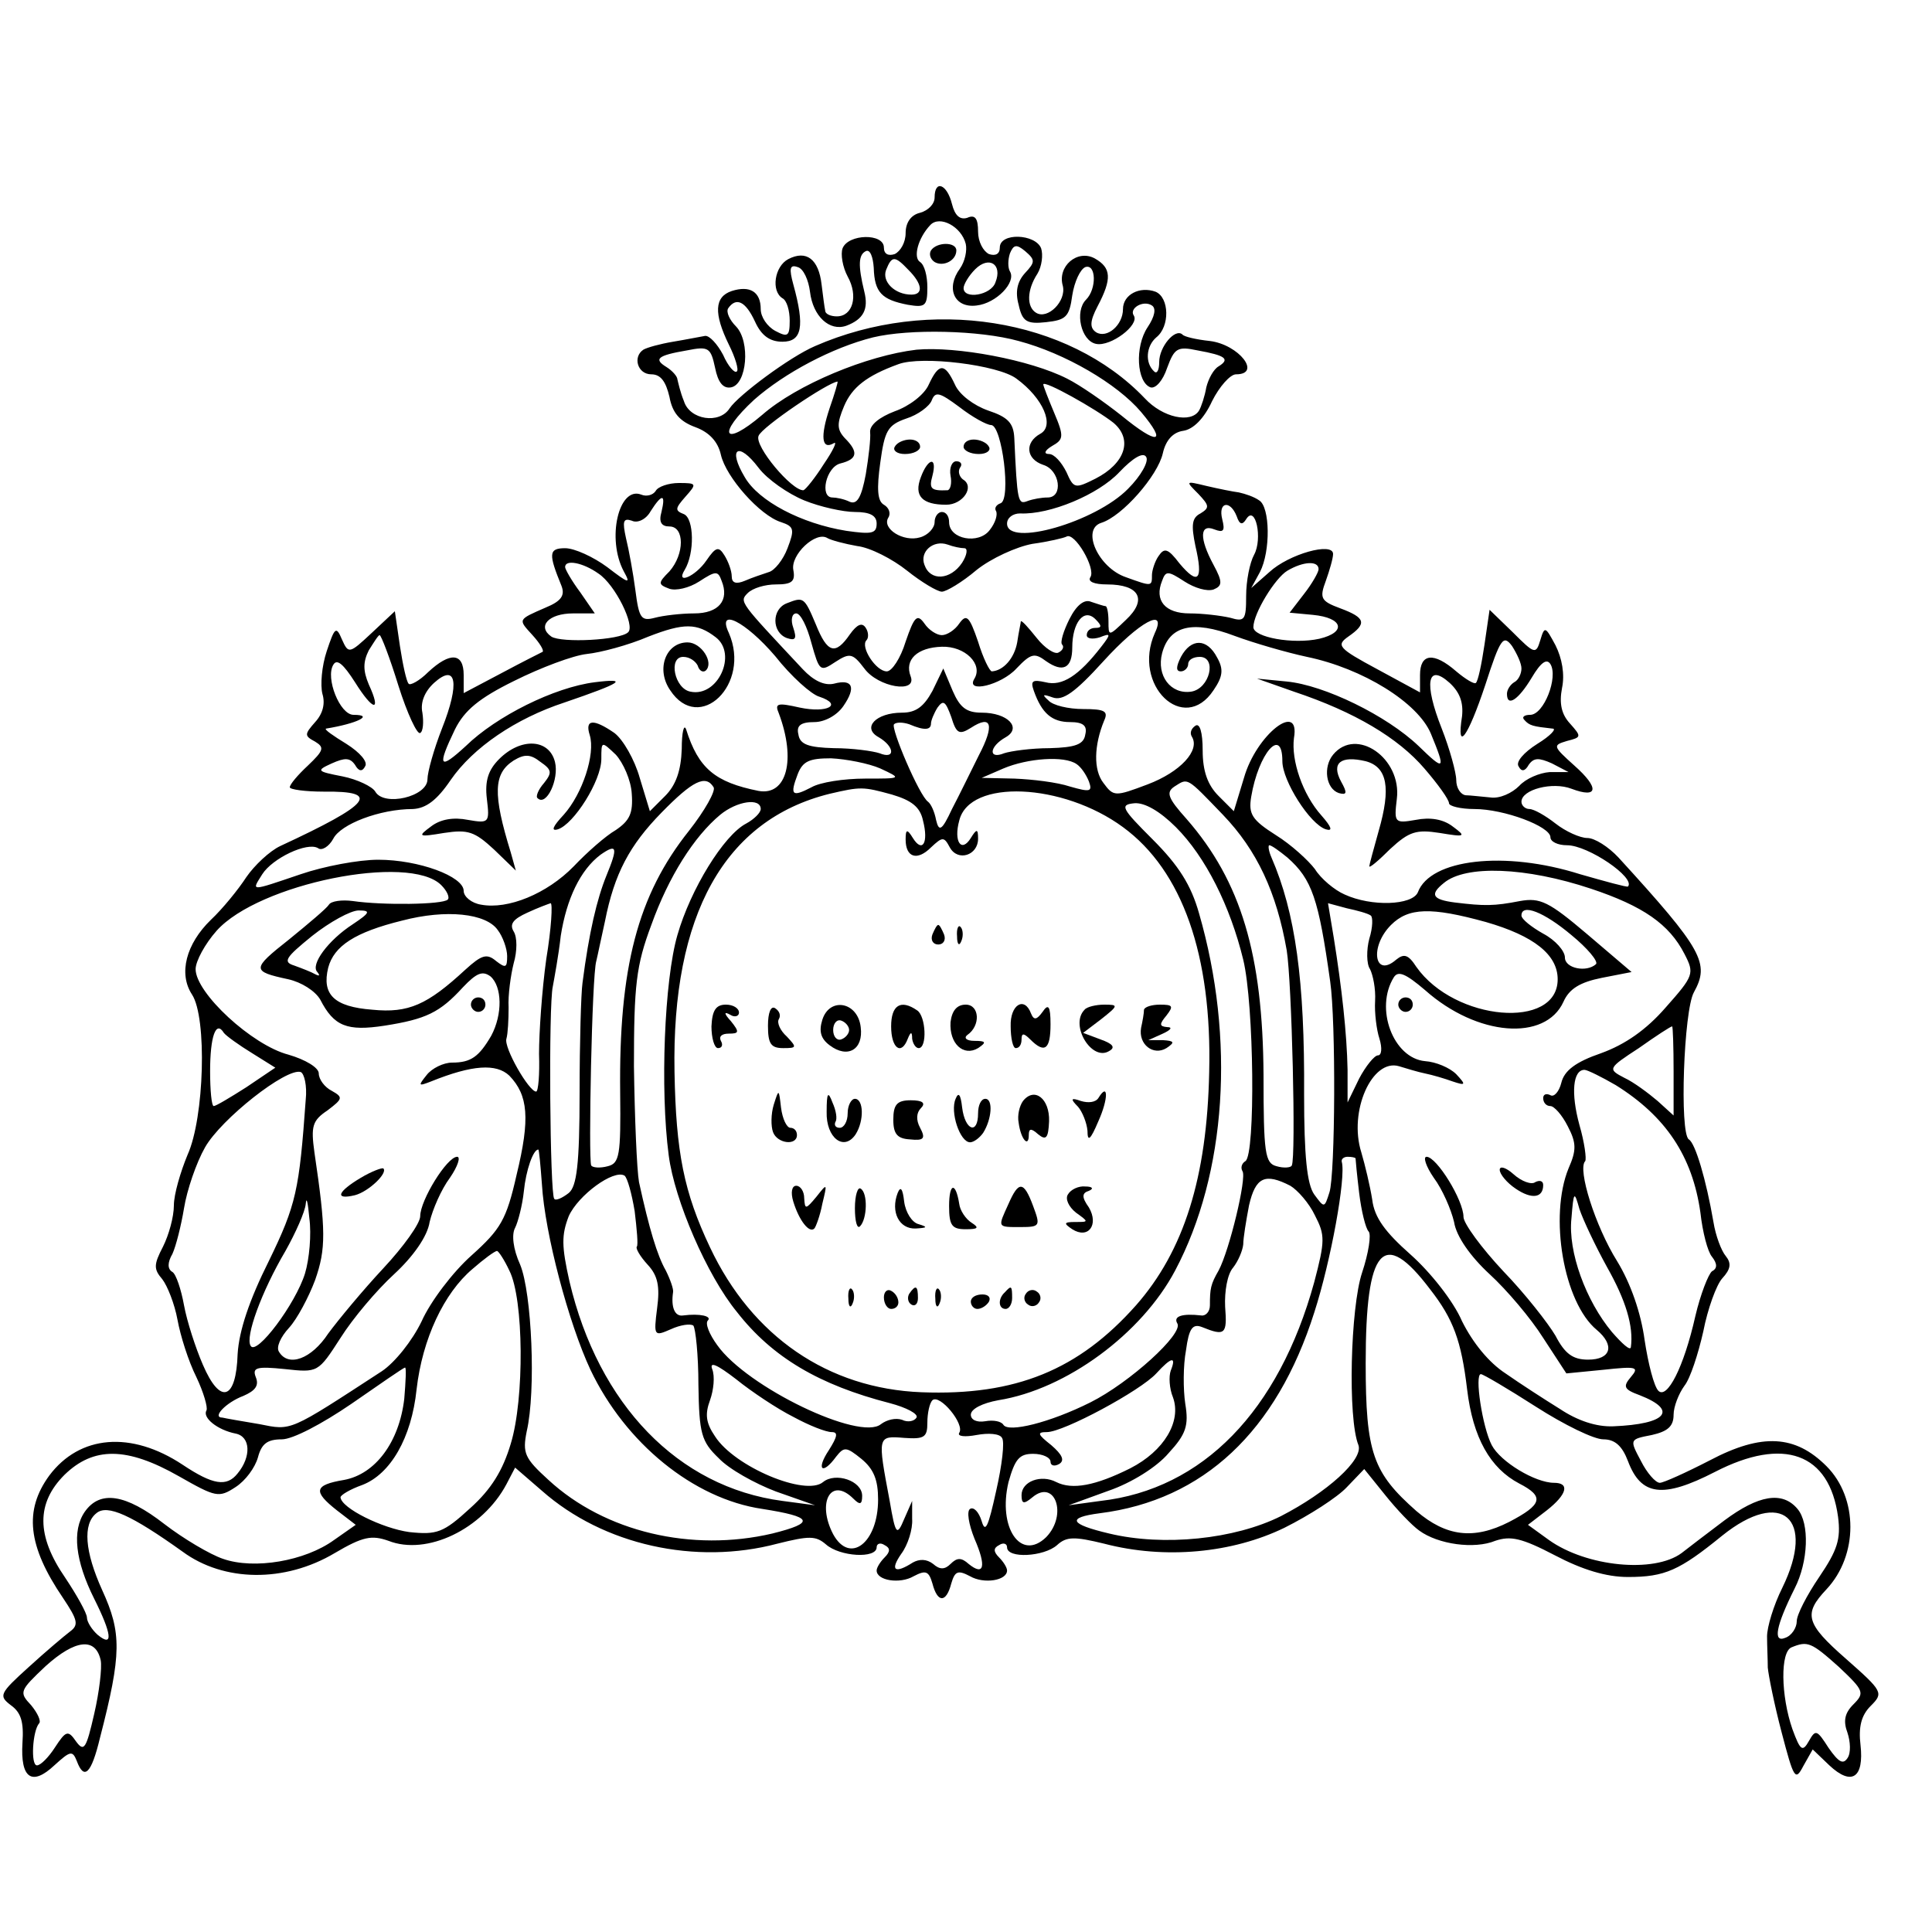 <?xml version="1.0" standalone="no"?>
<!DOCTYPE svg PUBLIC "-//W3C//DTD SVG 20010904//EN"
 "http://www.w3.org/TR/2001/REC-SVG-20010904/DTD/svg10.dtd">
<svg version="1.0" xmlns="http://www.w3.org/2000/svg"
 width="16pt" height="16pt" viewBox="0 0 16 16"
 preserveAspectRatio="xMidYMid meet">
<g transform="translate(0,16) scale(0.006,-0.006)"
fill="#000000" stroke="none">
<path d="M1290 2394 c0 -9 -9 -18 -20 -21 -13 -3 -20 -14 -20 -28 0 -13 -7
-25 -15 -29 -9 -3 -15 0 -15 9 0 20 -49 19 -57 -1 -3 -8 0 -26 7 -39 15 -27 7
-55 -15 -55 -8 0 -16 3 -16 8 -1 4 -3 20 -5 36 -4 35 -21 48 -46 35 -19 -10
-24 -44 -8 -54 6 -3 10 -17 10 -31 0 -22 -3 -23 -20 -14 -11 6 -20 19 -20 30
0 24 -15 33 -40 25 -24 -8 -25 -31 -4 -74 9 -18 14 -35 11 -37 -3 -3 -12 7
-19 23 -8 15 -19 27 -25 26 -6 -1 -26 -5 -44 -8 -18 -3 -36 -8 -41 -11 -15
-10 -8 -34 11 -34 13 0 20 -10 25 -31 4 -22 14 -34 36 -42 19 -7 31 -20 35
-38 7 -31 54 -84 83 -93 18 -6 19 -10 9 -36 -6 -16 -18 -31 -26 -33 -9 -3 -24
-8 -33 -12 -12 -5 -18 -3 -18 6 0 8 -5 21 -10 29 -8 13 -12 12 -25 -7 -15 -22
-43 -34 -30 -13 14 23 13 71 -1 77 -13 5 -12 8 2 24 16 18 16 19 -9 19 -14 0
-29 -5 -32 -11 -4 -6 -13 -8 -20 -5 -31 12 -48 -61 -24 -106 10 -18 7 -17 -23
6 -19 14 -45 26 -58 26 -23 0 -23 -8 -5 -52 5 -13 0 -21 -22 -30 -39 -17 -38
-16 -18 -38 10 -11 16 -21 14 -23 -2 -1 -28 -14 -56 -29 l-53 -28 0 25 c0 31
-19 32 -49 4 -12 -12 -25 -19 -27 -16 -3 3 -8 26 -12 52 l-7 48 -32 -30 c-31
-29 -32 -29 -41 -9 -8 19 -10 17 -21 -16 -7 -21 -9 -47 -6 -59 4 -13 1 -27
-10 -39 -15 -17 -15 -19 0 -27 13 -8 12 -12 -10 -33 -14 -13 -25 -26 -25 -30
0 -3 21 -6 47 -6 80 1 65 -17 -60 -75 -15 -7 -36 -27 -47 -43 -11 -17 -33 -44
-49 -59 -34 -33 -45 -74 -26 -103 21 -32 17 -170 -6 -221 -10 -24 -19 -55 -19
-70 0 -16 -7 -41 -15 -57 -13 -25 -13 -31 -1 -45 7 -9 17 -34 21 -56 4 -22 15
-57 26 -79 10 -21 16 -42 14 -46 -6 -10 15 -27 40 -32 21 -4 22 -32 3 -55 -15
-19 -34 -16 -76 12 -71 47 -142 41 -184 -15 -35 -48 -30 -97 19 -169 20 -30
22 -37 10 -46 -8 -6 -34 -28 -57 -49 -41 -37 -42 -40 -25 -53 14 -10 18 -23
16 -52 -3 -49 13 -60 44 -31 22 20 25 21 31 6 10 -27 20 -18 32 32 30 116 30
145 3 204 -24 53 -27 91 -8 106 15 13 49 -3 119 -53 57 -42 141 -43 210 -2 39
23 51 25 74 17 53 -21 130 16 163 78 l12 23 37 -32 c85 -75 212 -103 325 -73
44 11 53 11 67 -1 19 -17 70 -20 70 -4 0 5 5 7 11 3 8 -4 8 -9 0 -17 -6 -6
-11 -14 -11 -18 0 -14 32 -19 51 -8 17 9 21 7 26 -10 7 -27 19 -27 26 0 5 17
9 19 26 10 19 -11 51 -6 51 8 0 4 -5 12 -11 18 -8 8 -8 13 0 17 6 4 11 2 11
-3 0 -16 51 -13 69 3 13 12 24 12 65 2 84 -22 177 -13 249 22 34 17 73 42 86
56 l24 25 29 -36 c16 -20 37 -42 47 -49 26 -19 76 -26 105 -14 21 7 36 4 82
-20 38 -20 71 -30 101 -30 51 0 71 9 130 57 82 66 130 24 83 -72 -12 -24 -21
-54 -21 -67 0 -13 1 -32 1 -43 1 -11 9 -51 19 -89 17 -65 19 -68 30 -47 l13
23 23 -22 c31 -29 48 -17 43 28 -3 25 1 41 14 54 18 18 17 20 -34 65 -56 49
-59 62 -27 96 44 47 44 126 0 170 -43 43 -89 46 -161 8 -33 -17 -64 -31 -69
-31 -6 0 -18 14 -26 30 -16 30 -16 30 15 36 22 5 30 12 30 28 0 11 7 29 15 40
8 10 19 44 26 75 6 31 18 64 26 73 12 13 13 21 5 31 -6 7 -14 28 -17 47 -10
58 -25 109 -34 114 -13 9 -7 178 7 203 22 40 13 58 -104 186 -14 15 -33 27
-43 27 -10 0 -30 9 -44 20 -14 11 -30 20 -36 20 -6 0 -11 5 -11 10 0 17 43 28
69 18 37 -14 39 1 4 32 -30 27 -30 28 -10 34 20 5 20 6 4 24 -12 13 -15 28
-11 49 4 19 0 41 -9 59 -14 26 -15 27 -21 7 -6 -20 -8 -19 -38 11 l-32 31 -7
-48 c-4 -27 -9 -51 -12 -53 -2 -2 -14 5 -27 16 -31 27 -50 25 -50 -5 l0 -24
-59 32 c-54 29 -57 33 -40 45 26 18 24 26 -11 39 -27 10 -29 14 -20 38 5 14
10 31 10 37 0 17 -61 0 -88 -25 l-25 -22 12 22 c15 29 14 90 -1 99 -7 5 -19 9
-28 11 -8 1 -28 5 -45 9 -29 7 -29 7 -11 -11 15 -16 16 -19 3 -27 -12 -6 -13
-16 -7 -45 11 -47 4 -55 -22 -24 -16 21 -21 22 -29 10 -5 -7 -9 -20 -9 -26 0
-16 0 -16 -36 -3 -38 13 -62 66 -34 75 29 9 78 65 85 96 4 18 14 29 28 31 14
2 29 17 40 41 10 20 25 37 33 37 36 0 4 41 -36 46 -19 2 -36 6 -38 9 -10 9
-32 -17 -32 -38 0 -11 -3 -17 -7 -13 -13 12 -11 35 3 47 19 15 18 55 -1 63
-22 8 -45 -4 -45 -24 0 -22 -22 -41 -37 -32 -9 6 -9 15 2 36 20 38 19 53 -4
66 -24 13 -52 -11 -44 -38 5 -21 -21 -47 -37 -37 -13 8 -13 31 2 54 6 10 8 26
5 35 -8 20 -57 22 -57 1 0 -9 -6 -12 -15 -9 -8 4 -15 17 -15 31 0 18 -4 24
-15 19 -10 -3 -17 3 -21 19 -7 28 -24 34 -24 9z m43 -64 c2 -9 -1 -24 -8 -34
-20 -27 -8 -55 23 -51 27 3 55 32 46 47 -3 5 -3 16 0 25 5 12 9 13 21 3 14
-12 14 -15 0 -30 -11 -12 -14 -26 -9 -44 5 -23 11 -27 38 -24 27 3 32 7 36 37
3 19 11 36 18 39 15 5 16 -30 1 -45 -16 -16 -7 -57 14 -61 20 -4 60 26 52 39
-7 10 13 22 25 14 6 -4 4 -15 -6 -30 -18 -27 -15 -76 4 -83 7 -2 17 9 23 27
10 27 14 30 42 24 39 -7 45 -12 29 -22 -7 -4 -14 -17 -17 -29 -2 -12 -7 -27
-10 -32 -11 -18 -50 -10 -75 17 -106 111 -297 141 -455 72 -35 -15 -106 -68
-118 -86 -14 -22 -55 -16 -63 10 -5 12 -8 26 -9 30 0 4 -7 12 -15 17 -18 11
-13 16 28 23 30 6 33 4 39 -24 4 -20 11 -29 22 -27 22 4 27 63 7 84 -9 9 -14
20 -11 25 11 16 24 10 37 -18 9 -20 21 -28 38 -28 27 0 31 21 15 79 -6 22 -5
28 6 24 8 -2 15 -18 17 -34 4 -34 27 -55 50 -47 24 9 31 23 25 47 -9 37 -8 51
2 56 6 3 10 -8 11 -23 1 -34 11 -44 47 -51 24 -4 27 -2 27 24 0 16 -4 31 -10
35 -10 6 -3 33 14 51 13 14 43 -2 49 -26z m-79 -36 c19 -19 21 -34 4 -34 -23
0 -41 18 -35 34 8 20 12 20 31 0z m120 -17 c-6 -18 -44 -24 -44 -8 0 5 7 17
16 26 19 19 38 7 28 -18z m32 -81 c64 -17 136 -59 169 -98 37 -44 23 -46 -27
-5 -24 19 -57 42 -75 51 -51 26 -153 45 -208 40 -68 -8 -165 -48 -213 -90 -54
-46 -63 -27 -11 21 42 37 108 72 164 86 50 12 147 10 201 -5z m-3 -52 c37 -27
53 -65 33 -76 -22 -12 -20 -35 4 -43 23 -7 28 -45 6 -45 -8 0 -20 -2 -28 -5
-13 -5 -14 -1 -18 87 -1 21 -9 29 -36 38 -20 7 -40 22 -46 36 -14 30 -22 30
-36 0 -6 -14 -27 -30 -47 -37 -21 -8 -35 -19 -34 -29 1 -8 -2 -34 -6 -58 -6
-32 -12 -42 -22 -38 -8 4 -19 6 -24 6 -18 0 -9 42 11 47 24 6 25 16 6 35 -11
12 -11 20 -1 44 11 26 31 42 75 58 32 12 138 -1 163 -20z m-258 -41 c-13 -39
-11 -58 6 -48 5 3 -1 -10 -14 -29 -12 -19 -25 -35 -28 -36 -16 -1 -68 61 -62
75 4 12 96 74 109 75 1 0 -4 -17 -11 -37z m392 -20 c27 -23 16 -56 -25 -77
-28 -14 -30 -14 -40 9 -7 14 -17 25 -24 25 -8 0 -6 5 4 11 16 9 17 13 3 46 -8
19 -15 37 -15 39 0 7 73 -34 97 -53z m-169 -3 c15 0 28 -103 13 -108 -6 -2 -9
-7 -6 -11 2 -5 -1 -16 -9 -26 -15 -20 -56 -13 -56 11 0 8 -4 14 -10 14 -5 0
-10 -6 -10 -14 0 -8 -9 -18 -20 -21 -23 -7 -53 12 -44 27 4 6 1 14 -6 18 -9 5
-10 22 -5 58 6 44 10 52 36 61 16 5 32 17 35 25 5 13 11 11 38 -9 18 -14 38
-25 44 -25z m-258 -104 c22 -9 54 -16 70 -16 21 0 30 -5 30 -16 0 -14 -7 -15
-42 -10 -62 10 -121 41 -140 74 -24 40 -9 50 19 13 12 -16 41 -36 63 -45z
m447 16 c-45 -46 -167 -81 -167 -48 0 8 8 14 18 14 41 -2 108 26 137 57 19 20
33 28 37 21 4 -6 -7 -26 -25 -44z m-644 -32 c-4 -14 0 -20 11 -20 21 0 21 -38
0 -62 -16 -16 -16 -18 0 -24 9 -3 27 1 41 10 23 15 26 15 31 1 11 -27 -4 -45
-38 -45 -18 0 -43 -3 -54 -6 -19 -5 -22 -1 -27 38 -3 23 -9 56 -13 72 -5 23
-4 28 8 24 8 -4 20 2 26 13 16 25 21 24 15 -1z m794 -6 c4 -12 8 -12 13 -4 13
21 23 -27 11 -49 -6 -11 -11 -36 -11 -57 0 -33 -2 -36 -22 -30 -13 3 -38 6
-56 6 -34 0 -49 18 -38 45 5 14 8 14 31 -1 14 -9 31 -14 40 -11 12 5 13 10 0
34 -20 37 -19 57 1 49 13 -5 15 -2 11 14 -6 24 11 27 20 4z m-524 -41 c18 -2
49 -18 69 -34 20 -16 42 -29 48 -29 6 0 28 13 48 30 20 16 55 32 77 36 22 3
43 8 47 10 11 7 41 -44 33 -56 -4 -6 5 -10 23 -10 45 0 56 -21 26 -49 -24 -23
-24 -23 -24 -2 0 12 -2 21 -4 21 -2 0 -11 3 -20 6 -9 4 -20 -4 -30 -24 -8 -16
-13 -32 -10 -35 3 -3 1 -8 -5 -11 -5 -3 -19 6 -30 20 -12 15 -21 25 -22 23 0
-2 -3 -15 -5 -29 -4 -22 -19 -39 -35 -40 -3 0 -12 18 -19 41 -12 35 -16 39
-26 25 -6 -9 -17 -16 -24 -16 -7 0 -18 7 -24 16 -10 14 -14 10 -26 -25 -7 -23
-19 -41 -26 -41 -15 0 -37 34 -28 43 3 3 3 11 -1 17 -5 8 -12 5 -22 -9 -20
-29 -31 -26 -47 14 -16 38 -17 38 -40 29 -21 -8 -21 -40 0 -48 12 -4 14 -1 9
14 -4 11 -2 20 4 20 6 0 15 -18 21 -41 11 -39 12 -40 33 -26 20 13 24 12 40
-9 19 -26 73 -35 64 -11 -9 23 9 40 43 41 32 1 57 -24 45 -44 -13 -21 37 -9
58 14 20 21 25 22 41 10 23 -16 36 -10 36 19 0 34 16 55 32 39 9 -9 9 -12 0
-12 -7 0 -12 -4 -12 -10 0 -5 8 -6 18 -3 15 6 16 5 2 -13 -31 -40 -54 -55 -77
-49 -18 4 -21 2 -16 -12 11 -31 25 -43 50 -43 18 0 24 -5 21 -17 -2 -14 -14
-18 -49 -19 -26 0 -54 -4 -63 -7 -22 -9 -21 9 2 22 23 13 3 34 -33 34 -21 0
-30 7 -40 30 l-13 31 -15 -31 c-12 -22 -23 -30 -42 -30 -36 0 -56 -21 -32 -34
22 -13 23 -31 1 -22 -9 3 -37 7 -63 7 -35 1 -47 5 -49 19 -3 12 3 17 22 17 14
0 31 9 40 22 18 26 13 38 -13 31 -13 -3 -28 4 -43 20 -87 93 -88 93 -76 105 7
7 24 12 39 12 22 0 27 4 24 20 -4 21 31 54 47 44 5 -3 24 -8 41 -11z m148 -3
c5 0 4 -9 -3 -20 -16 -24 -44 -26 -52 -3 -7 18 12 35 32 28 8 -3 18 -5 23 -5z
m-505 -35 c23 -15 51 -72 41 -81 -11 -11 -92 -15 -106 -6 -20 14 -4 32 30 32
l30 0 -20 29 c-12 16 -21 32 -21 35 0 11 25 6 46 -9z m994 6 c0 -4 -9 -20 -20
-34 l-20 -26 32 -3 c42 -4 47 -24 9 -33 -36 -8 -91 2 -91 16 0 19 30 68 47 78
22 13 43 14 43 2z m-832 -94 c30 -23 3 -83 -35 -75 -22 4 -31 48 -10 48 9 0
17 -6 20 -12 2 -7 7 -10 11 -7 12 11 -6 39 -25 39 -30 0 -44 -37 -24 -66 40
-61 112 8 81 79 -17 36 23 16 64 -32 22 -28 50 -53 61 -56 33 -11 11 -23 -27
-15 -31 7 -35 6 -29 -8 24 -64 11 -114 -28 -107 -60 12 -83 31 -100 85 -3 8
-6 -4 -6 -27 -1 -30 -8 -50 -23 -65 l-21 -21 -14 46 c-7 25 -23 53 -35 62 -29
20 -41 19 -34 -3 8 -26 -10 -81 -36 -110 -15 -16 -18 -23 -8 -20 22 7 60 67
60 97 0 25 0 25 20 6 10 -11 21 -35 22 -54 2 -27 -3 -37 -22 -50 -14 -8 -40
-31 -58 -50 -37 -38 -91 -60 -128 -53 -13 2 -24 11 -24 19 0 20 -62 43 -118
43 -27 0 -75 -9 -107 -20 -71 -24 -68 -24 -53 0 14 22 62 45 77 36 5 -4 15 2
21 13 10 20 64 41 110 41 18 1 33 12 52 40 31 45 90 85 157 107 79 27 90 34
42 28 -56 -7 -136 -47 -178 -88 -37 -34 -40 -29 -15 23 13 26 33 43 82 67 36
18 81 35 100 37 19 2 57 12 85 24 49 19 67 19 93 -1z m606 6 c-32 -72 40 -141
81 -79 13 19 14 29 5 45 -14 27 -36 27 -50 1 -7 -14 -7 -20 0 -20 5 0 10 5 10
10 0 6 7 10 16 10 24 0 14 -44 -12 -48 -28 -4 -48 22 -40 53 10 38 42 46 100
24 27 -10 72 -23 100 -29 77 -16 153 -63 171 -106 21 -51 19 -52 -17 -17 -44
42 -130 84 -182 89 l-41 4 51 -18 c84 -28 144 -64 180 -106 19 -22 34 -43 34
-48 0 -4 16 -8 35 -8 41 0 105 -24 105 -39 0 -6 10 -11 23 -11 29 0 95 -45 84
-57 -2 -1 -31 7 -66 17 -104 33 -207 21 -224 -25 -8 -18 -64 -20 -101 -3 -14
6 -33 22 -41 35 -9 12 -33 34 -54 47 -33 21 -38 29 -34 53 10 60 43 98 43 49
0 -27 38 -87 60 -94 10 -3 8 3 -6 19 -26 29 -42 76 -38 107 9 52 -52 5 -69
-55 l-14 -46 -21 21 c-15 15 -22 34 -22 63 0 25 -4 38 -10 34 -6 -4 -8 -10 -5
-15 12 -19 -16 -49 -61 -66 -45 -17 -47 -17 -61 2 -14 18 -13 52 1 86 6 13 1
16 -29 16 -20 0 -42 5 -48 12 -9 8 -8 9 6 4 14 -5 31 7 70 50 50 55 88 75 71
39z m-1044 -73 c12 -38 26 -68 30 -65 4 2 5 15 3 28 -3 14 3 29 16 41 31 28
36 0 11 -63 -11 -28 -20 -60 -20 -70 0 -24 -60 -38 -72 -17 -4 7 -25 17 -45
21 -36 7 -37 8 -15 18 18 8 25 8 32 -2 5 -9 10 -10 14 -2 4 6 -7 19 -26 31
-18 11 -31 20 -28 21 43 7 67 19 38 19 -19 0 -39 51 -28 69 5 9 14 1 30 -24
25 -40 37 -42 19 -3 -8 19 -8 31 0 47 7 11 13 21 15 21 2 0 14 -31 26 -70z
m1550 24 c0 -7 -4 -16 -10 -19 -5 -3 -10 -10 -10 -16 0 -19 16 -8 34 22 13 22
21 27 26 19 11 -18 -9 -70 -28 -70 -8 0 -12 -3 -8 -7 7 -8 12 -9 39 -12 6 0
-3 -10 -21 -21 -19 -12 -30 -25 -26 -31 4 -8 9 -7 14 2 7 10 14 10 32 2 l23
-12 -26 0 c-14 -1 -33 -9 -42 -19 -10 -10 -27 -18 -40 -16 -12 1 -28 3 -34 3
-7 1 -13 10 -13 21 0 10 -9 43 -20 71 -25 63 -20 91 11 63 14 -13 19 -27 17
-46 -8 -51 8 -29 32 43 21 65 25 70 37 54 7 -11 13 -24 13 -31z m-760 -82 c29
19 33 4 11 -38 -11 -22 -27 -55 -37 -74 -14 -30 -18 -32 -22 -15 -2 11 -7 22
-11 25 -12 8 -52 102 -47 107 3 3 12 3 21 0 21 -9 30 -8 30 1 0 4 4 14 9 22 8
11 11 9 19 -13 7 -23 11 -25 27 -15z m-125 -56 c30 -14 30 -14 -21 -14 -29 0
-62 -5 -74 -12 -27 -14 -30 -11 -19 18 7 18 16 22 46 22 21 -1 52 -7 68 -14z
m271 6 c6 -4 13 -14 17 -24 5 -14 2 -15 -26 -7 -18 6 -52 10 -77 11 l-45 1 30
13 c33 14 84 18 101 6z m-501 -32 c3 -5 -12 -32 -34 -60 -71 -89 -97 -189 -95
-362 1 -86 -1 -97 -17 -101 -11 -3 -21 -2 -23 1 -4 9 1 262 7 282 2 8 7 33 12
55 13 66 34 105 78 150 43 44 61 53 72 35z m703 -38 c47 -49 74 -107 88 -187
7 -43 13 -286 7 -297 -1 -3 -11 -4 -21 -1 -16 4 -18 18 -18 126 -1 166 -31
267 -106 353 -26 29 -29 37 -17 45 19 12 16 14 67 -39z m-457 28 c27 -8 39
-17 43 -36 8 -31 -1 -45 -14 -24 -8 13 -10 12 -10 -2 0 -25 16 -30 35 -11 16
15 18 15 26 0 11 -20 39 -11 39 12 0 14 -2 14 -10 1 -13 -21 -24 -5 -16 24 14
58 143 52 226 -9 82 -60 123 -177 119 -338 -3 -146 -35 -247 -101 -322 -79
-89 -166 -125 -296 -120 -129 5 -234 77 -292 200 -36 76 -47 131 -49 242 -4
217 69 348 214 384 43 10 46 10 86 -1z m-181 -20 c0 -5 -9 -14 -20 -20 -31
-16 -77 -91 -95 -154 -18 -62 -24 -213 -12 -304 8 -62 53 -166 94 -216 49 -63
114 -101 211 -126 23 -6 40 -15 37 -20 -3 -5 -12 -7 -20 -3 -9 3 -21 0 -29 -6
-29 -24 -185 51 -226 109 -11 15 -17 30 -13 34 6 6 -11 10 -34 7 -12 -2 -17
12 -14 32 1 4 -4 18 -10 30 -12 21 -23 58 -37 122 -3 17 -6 89 -7 160 0 112 3
139 24 195 24 67 59 122 95 152 23 19 56 24 56 8z m573 -25 c41 -41 75 -109
93 -183 15 -62 17 -269 3 -278 -5 -3 -7 -9 -4 -14 6 -9 -18 -109 -33 -137 -11
-19 -12 -25 -12 -48 0 -9 -6 -15 -12 -14 -26 3 -39 -1 -33 -11 9 -14 -66 -82
-120 -109 -56 -28 -113 -42 -120 -31 -3 5 -14 7 -25 5 -12 -2 -20 2 -20 9 0 8
16 16 38 20 94 15 198 92 244 179 71 134 83 320 33 493 -11 39 -28 66 -64 102
-43 43 -46 48 -25 50 14 1 35 -11 57 -33z m-786 -67 c-13 -32 -24 -78 -33
-148 -2 -14 -4 -82 -4 -151 0 -100 -4 -130 -15 -139 -9 -7 -18 -11 -20 -8 -6
6 -8 267 -2 293 2 11 8 43 11 70 8 51 27 91 55 112 23 16 24 10 8 -29z m940
25 c34 -30 43 -57 59 -171 8 -55 7 -266 -1 -291 -7 -22 -7 -22 -21 -3 -10 14
-14 53 -14 138 1 157 -12 251 -45 327 -4 9 -5 17 -3 17 3 0 14 -8 25 -17z
m-1168 -38 c8 -8 12 -17 9 -20 -7 -7 -90 -8 -131 -2 -15 2 -30 0 -33 -5 -3 -5
-28 -26 -55 -48 -52 -41 -52 -44 -1 -55 18 -4 37 -16 44 -28 19 -37 37 -44 89
-36 57 9 76 18 108 53 19 20 27 23 38 15 16 -14 17 -52 1 -82 -17 -29 -28 -37
-54 -37 -12 0 -28 -8 -35 -17 -12 -15 -12 -16 6 -9 57 23 90 25 108 8 26 -27
29 -59 10 -137 -14 -62 -22 -75 -62 -111 -26 -23 -57 -64 -69 -91 -13 -27 -37
-57 -55 -69 -129 -84 -124 -82 -169 -73 -24 4 -47 8 -51 9 -15 0 5 21 29 30
16 7 22 14 17 26 -5 13 1 15 40 11 46 -5 46 -5 77 43 17 27 50 66 74 88 26 24
46 52 49 72 4 17 16 45 28 61 11 16 15 29 10 29 -14 0 -51 -60 -51 -82 0 -10
-23 -42 -51 -72 -28 -30 -62 -71 -76 -90 -23 -35 -55 -47 -68 -25 -4 6 2 20
14 33 11 12 27 42 36 66 15 43 15 68 -1 176 -5 36 -3 44 18 58 21 16 22 18 6
27 -10 5 -18 16 -18 24 0 8 -18 19 -42 26 -50 13 -128 85 -128 118 0 11 13 35
29 53 58 65 266 107 310 63z m1587 -5 c72 -24 108 -49 129 -90 14 -27 13 -30
-26 -74 -27 -31 -56 -51 -89 -63 -35 -12 -51 -24 -55 -41 -3 -12 -10 -20 -15
-17 -6 3 -10 1 -10 -4 0 -6 4 -11 10 -11 5 0 16 -12 24 -28 12 -23 12 -33 1
-58 -27 -66 -7 -185 39 -223 25 -21 20 -41 -12 -41 -21 0 -32 8 -45 33 -10 17
-42 58 -72 89 -30 32 -55 66 -55 75 0 23 -37 83 -51 83 -5 0 -1 -13 10 -29 12
-16 24 -44 28 -61 3 -20 23 -48 49 -72 24 -22 57 -61 74 -88 l32 -49 51 5 c46
5 50 4 38 -10 -11 -13 -10 -17 12 -25 54 -21 37 -40 -36 -43 -24 -1 -50 8 -74
24 -21 13 -55 35 -75 49 -23 15 -45 42 -60 72 -12 28 -44 68 -71 92 -35 31
-50 51 -53 76 -3 19 -10 48 -15 65 -18 57 15 130 52 119 10 -3 26 -8 36 -10
10 -2 27 -7 38 -11 18 -6 19 -5 5 10 -9 9 -28 17 -43 18 -44 4 -70 73 -43 116
6 9 16 5 43 -18 72 -64 166 -71 191 -16 8 18 23 27 53 33 l41 8 -61 52 c-53
45 -65 51 -93 46 -36 -7 -49 -7 -90 -2 -31 4 -35 11 -15 27 30 25 113 22 203
-8z m-1442 -97 c-6 -43 -10 -102 -10 -131 1 -28 -1 -52 -4 -52 -10 0 -45 61
-41 73 2 7 3 26 3 43 -1 17 3 45 7 61 5 17 5 36 0 44 -6 10 -1 17 19 26 15 7
29 12 32 13 3 0 1 -35 -6 -77z m1138 60 c3 -2 3 -16 -2 -32 -4 -15 -4 -35 1
-42 4 -8 8 -27 7 -44 -1 -16 2 -40 6 -52 4 -13 3 -23 -2 -23 -5 0 -17 -15 -26
-32 l-16 -33 0 45 c-1 51 -8 113 -19 182 l-8 48 26 -7 c14 -3 29 -7 33 -10z
m-1405 -12 c-34 -22 -59 -56 -49 -66 4 -5 3 -6 -3 -3 -5 3 -18 8 -29 12 -16 5
-12 11 25 41 24 19 53 35 64 35 17 0 16 -3 -8 -19z m200 -8 c7 -9 13 -26 13
-36 0 -16 -2 -17 -15 -7 -13 11 -20 9 -43 -12 -52 -48 -78 -60 -128 -55 -53 4
-70 21 -61 58 8 30 37 49 102 65 61 16 116 10 132 -13z m1364 11 c66 -19 99
-45 99 -79 0 -70 -142 -58 -195 17 -11 17 -17 19 -28 10 -30 -26 -37 18 -7 48
24 24 55 25 131 4z m118 -18 c22 -18 37 -36 34 -40 -13 -12 -43 -6 -43 9 0 9
-13 24 -30 33 -16 9 -30 20 -30 25 0 17 31 5 69 -27z m-1821 -163 l32 -20 -40
-27 c-22 -14 -42 -26 -45 -26 -3 0 -5 22 -5 48 0 48 8 71 19 53 3 -4 21 -17
39 -28z m1962 -25 l0 -61 -22 20 c-13 11 -33 26 -46 32 -23 12 -23 13 20 41
24 17 44 30 46 30 1 0 2 -28 2 -62z m-1888 -39 c-9 -125 -13 -145 -51 -223
-27 -54 -41 -96 -43 -128 -2 -64 -24 -71 -48 -15 -10 23 -22 60 -26 82 -4 22
-11 43 -16 46 -7 4 -7 13 0 25 5 11 12 39 16 63 4 25 17 63 29 84 22 39 112
110 132 104 5 -2 9 -19 7 -38z m1808 20 c69 -43 106 -98 117 -176 3 -27 10
-54 16 -61 7 -9 8 -16 0 -20 -5 -4 -16 -32 -23 -62 -16 -71 -39 -115 -51 -103
-6 6 -14 37 -19 70 -5 37 -19 78 -38 109 -30 48 -55 127 -44 138 2 3 -1 26 -8
50 -12 44 -9 76 7 76 4 0 24 -10 43 -21z m-1482 -137 c4 -68 37 -192 67 -256
48 -101 142 -178 237 -192 70 -11 74 -19 14 -34 -111 -26 -231 2 -309 74 -33
30 -36 37 -30 67 13 56 7 191 -9 230 -10 22 -12 42 -7 51 4 8 10 31 12 50 3
30 13 58 20 58 1 0 3 -21 5 -48z m1123 36 c0 -2 2 -23 5 -48 3 -25 9 -49 13
-53 4 -4 0 -30 -9 -57 -16 -48 -20 -201 -5 -238 7 -20 -43 -65 -107 -98 -64
-32 -162 -42 -237 -24 -55 13 -59 22 -13 28 143 18 244 113 296 277 23 71 44
187 38 208 -1 4 3 7 8 7 6 0 10 -1 11 -2z m-995 -73 c3 -25 5 -47 3 -49 -2 -2
4 -13 15 -25 14 -15 17 -30 13 -60 -5 -39 -4 -39 19 -29 13 6 27 8 31 5 3 -4
7 -40 7 -82 1 -67 4 -78 28 -101 14 -15 50 -35 79 -46 l54 -19 -45 6 c-144 19
-254 133 -294 303 -11 49 -11 64 -1 90 13 29 62 65 77 56 4 -3 10 -25 14 -49z
m905 35 c10 -6 26 -24 34 -41 14 -27 14 -35 -1 -92 -49 -178 -154 -286 -295
-302 l-44 -6 55 20 c32 11 67 33 83 52 24 26 28 38 23 68 -3 20 -3 53 1 74 4
30 9 37 22 32 32 -13 35 -10 32 28 -1 21 3 45 11 54 7 9 13 23 14 32 0 9 4 33
8 54 9 39 22 45 57 27z m-1360 -121 c-13 -42 -67 -114 -75 -100 -8 12 15 75
48 131 14 25 27 54 28 65 1 11 3 2 5 -20 3 -22 0 -56 -6 -76z m1797 9 c26 -46
37 -82 33 -111 -1 -5 -12 5 -26 21 -36 43 -61 111 -56 157 3 38 4 38 11 13 5
-15 22 -51 38 -80z m-1515 -5 c20 -39 21 -177 2 -239 -11 -37 -27 -63 -56 -89
-37 -34 -46 -37 -84 -33 -37 5 -94 33 -95 48 0 3 13 11 30 17 39 15 68 65 75
132 8 70 38 133 77 166 16 14 31 25 34 25 2 0 10 -12 17 -27z m1271 -26 c32
-41 43 -71 51 -138 8 -67 32 -109 72 -130 35 -18 32 -29 -14 -53 -49 -25 -87
-20 -128 15 -60 53 -70 80 -70 204 0 160 24 188 89 102z m-879 -176 c22 -12
45 -21 53 -21 9 0 8 -6 -4 -25 -18 -27 -9 -35 10 -9 11 14 14 14 35 -3 17 -14
23 -29 23 -56 0 -60 -39 -90 -62 -48 -23 44 -3 80 28 49 9 -9 12 -8 12 4 0 21
-37 33 -54 19 -24 -20 -122 21 -149 63 -13 19 -14 31 -7 50 5 14 7 33 3 43 -4
11 7 6 33 -14 21 -17 57 -41 79 -52z m521 64 c-3 -8 -2 -25 3 -37 12 -33 -12
-74 -59 -98 -48 -24 -80 -30 -102 -19 -21 11 -48 1 -48 -18 0 -12 3 -13 15 -3
31 26 49 -24 19 -55 -35 -34 -67 13 -52 76 9 32 15 39 34 39 13 0 24 -5 24
-11 0 -5 5 -7 12 -3 8 5 4 13 -11 26 -19 15 -20 18 -6 18 23 0 129 57 151 81
21 23 28 24 20 4z m-1058 -39 c-7 -60 -40 -104 -83 -112 -42 -7 -43 -16 -10
-42 l26 -20 -30 -21 c-40 -29 -110 -41 -153 -26 -18 6 -55 28 -81 48 -54 42
-89 47 -110 17 -18 -26 -13 -68 13 -120 24 -48 27 -68 5 -50 -8 7 -15 18 -15
24 0 6 -14 31 -30 55 -40 58 -40 103 -1 142 40 39 86 39 158 -2 51 -29 55 -30
78 -15 14 9 27 27 31 41 5 19 13 25 33 25 15 0 55 21 96 49 39 27 72 50 74 50
2 1 1 -19 -1 -43z m1562 -11 c39 -25 80 -45 93 -45 16 0 26 -9 34 -30 18 -48
48 -52 120 -15 95 49 158 26 170 -62 4 -31 -1 -46 -26 -83 -17 -25 -31 -52
-31 -61 0 -9 -7 -20 -16 -23 -17 -7 -13 16 13 68 19 37 21 90 4 110 -21 25
-54 19 -101 -16 -24 -18 -50 -38 -59 -45 -38 -28 -131 -19 -183 18 l-29 21 26
20 c28 22 32 38 10 38 -26 0 -74 29 -86 52 -13 25 -24 98 -15 98 3 0 37 -20
76 -45z m-796 -36 c-3 -5 8 -6 24 -3 16 3 32 2 35 -4 4 -5 0 -38 -8 -73 -11
-50 -15 -59 -20 -42 -4 13 -11 20 -16 17 -5 -3 -2 -21 6 -41 17 -39 13 -52 -8
-35 -10 9 -16 9 -25 0 -8 -8 -15 -8 -24 0 -9 7 -19 7 -28 2 -25 -16 -32 -11
-16 12 9 12 16 34 15 48 l0 25 -11 -25 c-10 -24 -12 -22 -20 25 -17 90 -17 90
20 87 28 -2 32 1 32 21 0 13 3 27 7 31 10 9 45 -33 37 -45z m-1185 -314 c2
-10 -2 -44 -9 -74 -11 -48 -14 -53 -25 -38 -11 16 -14 15 -29 -8 -9 -14 -20
-25 -25 -25 -9 0 -6 48 3 58 3 3 -2 14 -11 25 -17 18 -16 20 20 54 41 37 69
40 76 8z m2399 -9 c35 -33 36 -36 20 -52 -12 -12 -14 -23 -8 -39 4 -12 5 -28
0 -35 -6 -9 -12 -6 -26 14 -16 25 -18 26 -27 10 -9 -16 -12 -14 -23 16 -16 46
-17 107 -1 113 22 9 27 7 65 -27z"/>
<path d="M1285 2321 c-3 -5 -1 -12 5 -16 12 -7 30 2 30 16 0 12 -27 12 -35 0z"/>
<path d="M1235 2050 c-3 -5 3 -10 14 -10 12 0 21 5 21 10 0 6 -6 10 -14 10 -8
0 -18 -4 -21 -10z"/>
<path d="M1330 2050 c0 -5 9 -10 21 -10 11 0 17 5 14 10 -3 6 -13 10 -21 10
-8 0 -14 -4 -14 -10z"/>
<path d="M1271 2008 c-10 -26 2 -38 35 -38 23 0 40 25 23 35 -5 4 -7 11 -4 16
4 5 1 9 -5 9 -6 0 -10 -9 -8 -20 2 -10 0 -19 -4 -20 -23 -1 -26 2 -21 20 7 27
-6 25 -16 -2z"/>
<path d="M689 1619 c-15 -15 -20 -30 -17 -55 4 -33 3 -34 -26 -29 -20 4 -38 1
-51 -9 -19 -14 -18 -15 18 -9 33 5 42 2 69 -23 l30 -29 -7 25 c-25 81 -24 109
4 127 15 9 23 9 37 -2 16 -11 16 -15 5 -29 -8 -9 -12 -19 -9 -21 12 -12 30 26
24 50 -8 32 -47 34 -77 4z"/>
<path d="M1840 1625 c-14 -17 -10 -47 8 -53 11 -3 12 0 3 16 -14 26 0 36 34
28 30 -8 35 -37 18 -96 -7 -25 -13 -47 -13 -49 0 -3 13 8 29 24 26 24 36 27
68 22 36 -6 37 -5 18 9 -13 10 -31 13 -51 9 -29 -5 -30 -4 -26 29 7 56 -56
100 -88 61z"/>
<path d="M1287 1377 c-3 -8 1 -14 8 -14 7 0 11 6 8 14 -3 7 -6 13 -8 13 -2 0
-5 -6 -8 -13z"/>
<path d="M1321 1374 c0 -11 3 -14 6 -6 3 7 2 16 -1 19 -3 4 -6 -2 -5 -13z"/>
<path d="M982 1250 c0 -16 4 -30 9 -30 6 0 7 5 4 10 -3 6 1 10 11 10 14 0 15
2 3 17 -10 11 -10 14 -1 9 6 -4 12 -2 12 3 0 6 -8 11 -18 11 -14 0 -19 -8 -20
-30z"/>
<path d="M1060 1251 c0 -25 4 -31 21 -31 19 0 19 1 5 16 -9 8 -14 19 -11 24 3
5 1 11 -5 15 -6 4 -10 -6 -10 -24z"/>
<path d="M1135 1259 c-5 -16 -2 -26 10 -35 25 -19 47 -6 43 25 -4 35 -43 42
-53 10z m37 -14 c0 -5 -5 -11 -11 -13 -6 -2 -11 4 -11 13 0 9 5 15 11 13 6 -2
11 -8 11 -13z"/>
<path d="M1230 1250 c0 -30 14 -41 23 -17 4 10 6 10 6 0 1 -7 5 -13 9 -13 12
0 10 44 -2 52 -23 16 -36 7 -36 -22z"/>
<path d="M1312 1256 c-2 -30 18 -48 38 -36 12 8 11 10 -5 10 -11 0 -15 4 -10
8 19 13 17 42 -2 42 -12 0 -19 -8 -21 -24z"/>
<path d="M1395 1250 c0 -16 3 -30 7 -30 5 0 8 5 8 12 0 9 3 9 12 0 20 -20 28
-14 28 21 0 25 -3 29 -11 17 -8 -11 -12 -12 -16 -2 -9 24 -29 12 -28 -18z"/>
<path d="M1497 1273 c-21 -21 10 -72 34 -57 9 5 5 10 -12 16 l-24 9 25 19 c24
19 24 20 4 20 -11 0 -24 -3 -27 -7z"/>
<path d="M1579 1273 c0 -5 -2 -16 -4 -25 -4 -23 17 -39 35 -28 12 8 11 10 -5
11 l-20 0 20 9 c11 5 14 9 6 9 -11 1 -11 4 -1 16 10 13 9 15 -9 15 -11 0 -21
-3 -22 -7z"/>
<path d="M1068 1142 c-4 -13 -4 -30 -1 -38 6 -16 33 -19 33 -4 0 6 -4 10 -9
10 -5 0 -11 12 -13 28 -3 26 -3 26 -10 4z"/>
<path d="M1141 1132 c-1 -36 24 -55 40 -31 12 19 11 49 -1 49 -5 0 -10 -9 -10
-20 0 -11 -5 -20 -11 -20 -5 0 -8 3 -6 8 3 4 1 16 -4 27 -6 16 -8 14 -8 -13z"/>
<path d="M1319 1150 c-8 -18 6 -60 20 -60 5 0 13 6 18 13 12 19 14 47 3 47 -6
0 -10 -9 -10 -20 0 -30 -18 -24 -22 8 -2 18 -5 22 -9 12z"/>
<path d="M1412 1147 c-5 -7 -8 -20 -6 -30 3 -23 14 -35 14 -17 0 9 3 10 13 1
11 -9 14 -5 15 18 1 31 -20 48 -36 28z"/>
<path d="M1516 1151 c-4 -6 -14 -7 -24 -4 -14 5 -15 3 -4 -8 6 -7 12 -22 13
-33 0 -16 4 -13 15 13 14 31 14 55 0 32z"/>
<path d="M1233 1121 c0 -20 6 -26 23 -27 19 -2 22 1 14 16 -6 11 -5 21 1 27 7
7 3 11 -14 11 -19 0 -24 -6 -24 -27z"/>
<path d="M1095 1008 c8 -26 22 -44 29 -37 2 2 8 18 11 34 7 29 7 29 -8 10 -15
-18 -16 -18 -17 -2 0 9 -5 17 -11 17 -6 0 -8 -9 -4 -22z"/>
<path d="M1180 999 c0 -18 3 -29 7 -25 10 10 11 46 1 52 -4 3 -8 -9 -8 -27z"/>
<path d="M1239 1020 c-10 -26 2 -50 25 -49 16 1 17 2 4 6 -9 2 -18 16 -20 31
-2 18 -5 22 -9 12z"/>
<path d="M1310 1002 c0 -27 4 -32 23 -32 17 0 19 2 8 9 -8 5 -16 17 -17 26 -5
31 -14 29 -14 -3z"/>
<path d="M1392 1005 c-15 -33 -16 -32 17 -32 27 0 27 2 17 29 -13 35 -20 35
-34 3z"/>
<path d="M1474 1018 c-4 -6 1 -17 11 -25 18 -13 18 -13 -1 -13 -16 0 -16 -2
-4 -10 22 -14 37 6 23 30 -10 14 -10 20 0 23 7 3 5 6 -5 6 -9 1 -20 -4 -24
-11z"/>
<path d="M1171 874 c0 -11 3 -14 6 -6 3 7 2 16 -1 19 -3 4 -6 -2 -5 -13z"/>
<path d="M1220 876 c0 -9 5 -16 10 -16 6 0 10 4 10 9 0 6 -4 13 -10 16 -5 3
-10 -1 -10 -9z"/>
<path d="M1255 881 c-3 -5 -2 -12 3 -15 5 -3 9 1 9 9 0 17 -3 19 -12 6z"/>
<path d="M1291 874 c0 -11 3 -14 6 -6 3 7 2 16 -1 19 -3 4 -6 -2 -5 -13z"/>
<path d="M1387 883 c-10 -9 -9 -23 1 -23 5 0 9 7 9 15 0 17 -1 18 -10 8z"/>
<path d="M1416 881 c-4 -5 -2 -12 3 -15 5 -4 12 -2 15 3 4 5 2 12 -3 15 -5 4
-12 2 -15 -3z"/>
<path d="M1340 870 c0 -5 4 -10 9 -10 6 0 13 5 16 10 3 6 -1 10 -9 10 -9 0
-16 -4 -16 -10z"/>
<path d="M650 1280 c0 -5 5 -10 10 -10 6 0 10 5 10 10 0 6 -4 10 -10 10 -5 0
-10 -4 -10 -10z"/>
<path d="M498 1041 c-32 -19 -37 -31 -8 -24 19 5 46 31 39 37 -2 1 -16 -4 -31
-13z"/>
<path d="M1930 1280 c0 -5 5 -10 10 -10 6 0 10 5 10 10 0 6 -4 10 -10 10 -5 0
-10 -4 -10 -10z"/>
<path d="M2070 1052 c0 -6 10 -18 22 -26 22 -15 38 -13 38 5 0 6 -5 7 -11 4
-5 -4 -19 1 -30 11 -10 9 -19 12 -19 6z"/>
</g>
</svg>

